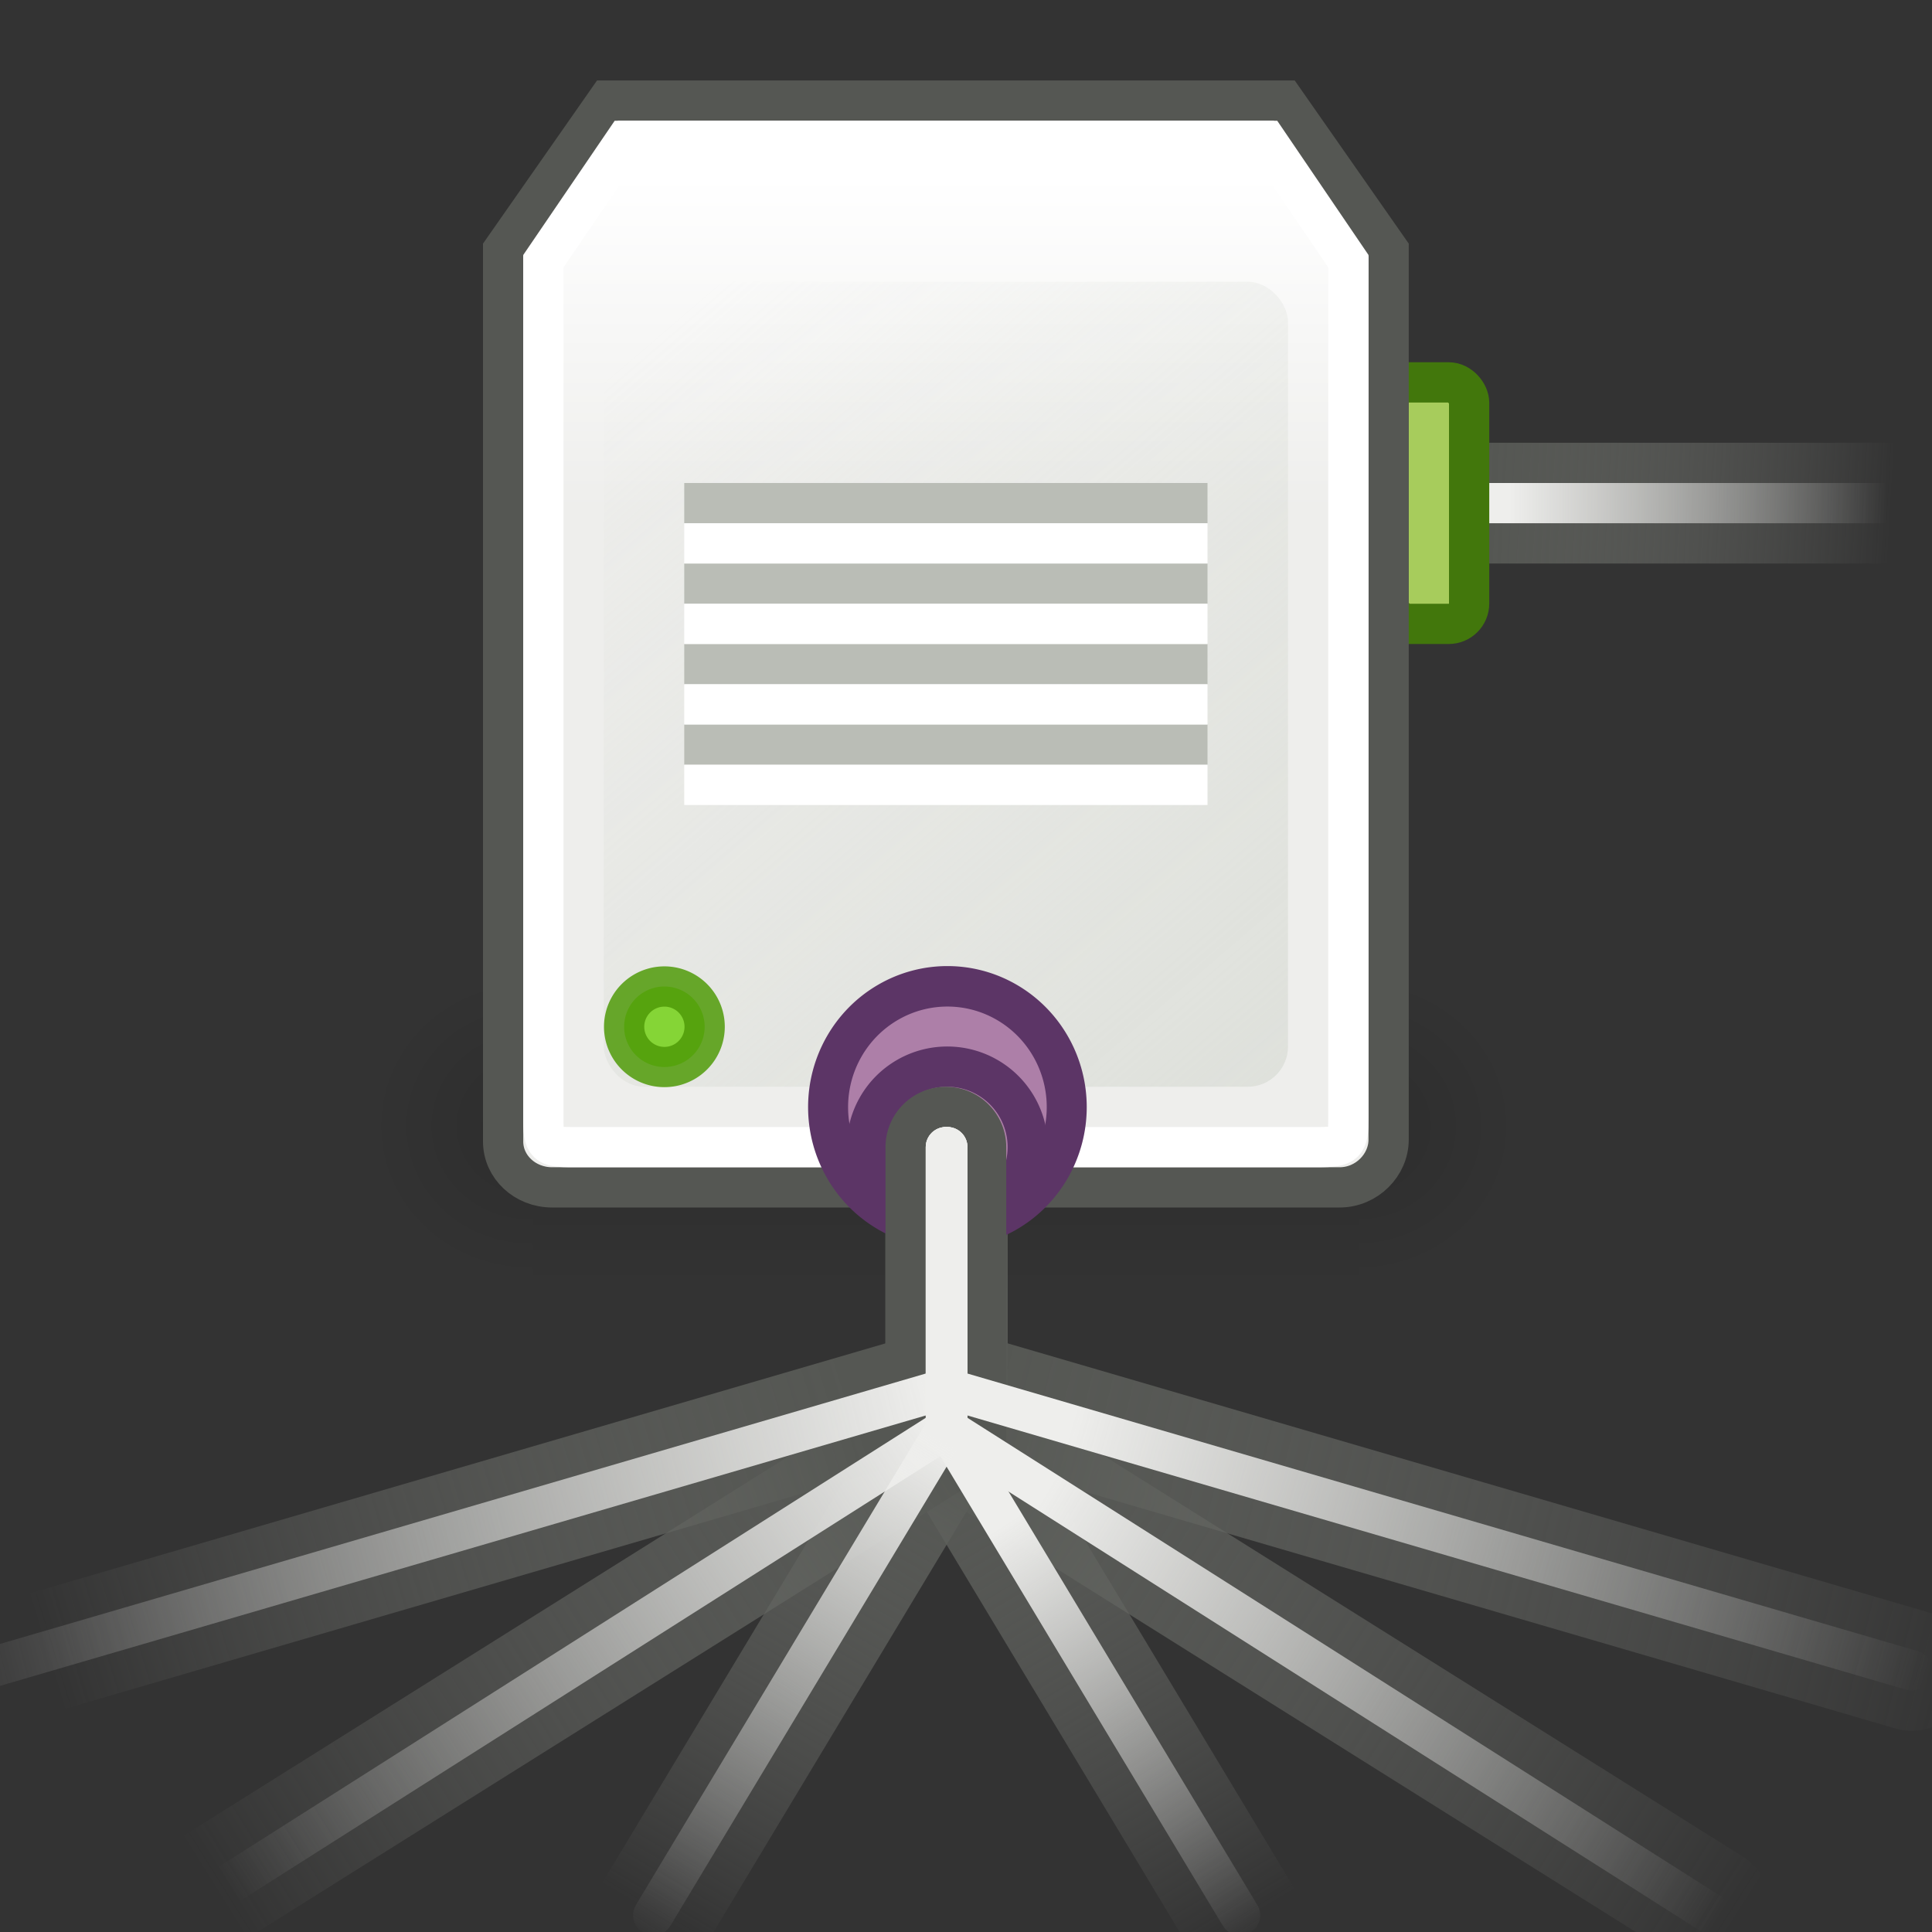 <?xml version="1.0" encoding="UTF-8" standalone="no"?>
<!-- Created with Inkscape (http://www.inkscape.org/) -->
<svg
   xmlns:dc="http://purl.org/dc/elements/1.1/"
   xmlns:cc="http://creativecommons.org/ns#"
   xmlns:rdf="http://www.w3.org/1999/02/22-rdf-syntax-ns#"
   xmlns:svg="http://www.w3.org/2000/svg"
   xmlns="http://www.w3.org/2000/svg"
   xmlns:xlink="http://www.w3.org/1999/xlink"
   xmlns:sodipodi="http://sodipodi.sourceforge.net/DTD/sodipodi-0.dtd"
   xmlns:inkscape="http://www.inkscape.org/namespaces/inkscape"
   width="48px"
   height="48px"
   id="svg7195"
   sodipodi:version="0.32"
   inkscape:version="0.46"
   sodipodi:docbase="/home/cornelius/Desktop"
   sodipodi:docname="neat-control.svg"
   inkscape:output_extension="org.inkscape.output.svg.inkscape"
   inkscape:export-filename="/home/cornelius/Desktop/network-proxy-48.png"
   inkscape:export-xdpi="90"
   inkscape:export-ydpi="90">
  <rect width="100%" height="100%" fill="#333333" stroke="none"/>
  <defs
     id="defs7197">
    <inkscape:perspective
       sodipodi:type="inkscape:persp3d"
       inkscape:vp_x="0 : 24 : 1"
       inkscape:vp_y="0 : 1000 : 0"
       inkscape:vp_z="48 : 24 : 1"
       inkscape:persp3d-origin="24 : 16 : 1"
       id="perspective96" />
    <linearGradient
       id="linearGradient5466"
       inkscape:collect="always">
      <stop
         id="stop5468"
         offset="0"
         style="stop-color:#555753;stop-opacity:1" />
      <stop
         id="stop5470"
         offset="1"
         style="stop-color:#888a85;stop-opacity:0;" />
    </linearGradient>
    <linearGradient
       inkscape:collect="always"
       xlink:href="#linearGradient5466"
       id="linearGradient5538"
       gradientUnits="userSpaceOnUse"
       x1="37.871"
       y1="12.5"
       x2="47.966"
       y2="13.077"
       gradientTransform="translate(-1,0)" />
    <linearGradient
       inkscape:collect="always"
       xlink:href="#linearGradient6393"
       id="linearGradient5540"
       gradientUnits="userSpaceOnUse"
       x1="38.521"
       y1="12.5"
       x2="47.864"
       y2="12.5"
       gradientTransform="translate(-1,0)" />
    <radialGradient
       inkscape:collect="always"
       xlink:href="#linearGradient5060"
       id="radialGradient5546"
       gradientUnits="userSpaceOnUse"
       gradientTransform="matrix(-2.752,0,0,1.97,92.228,-876.534)"
       cx="602.66"
       cy="488.08"
       fx="602.66"
       fy="488.08"
       r="117.143" />
    <linearGradient
       inkscape:collect="always"
       id="linearGradient5060">
      <stop
         style="stop-color:black;stop-opacity:1;"
         offset="0"
         id="stop5062" />
      <stop
         style="stop-color:black;stop-opacity:0;"
         offset="1"
         id="stop5064" />
    </linearGradient>
    <radialGradient
       inkscape:collect="always"
       xlink:href="#linearGradient5060"
       id="radialGradient5544"
       gradientUnits="userSpaceOnUse"
       gradientTransform="matrix(2.752,0,0,1.97,-1568.576,-873.757)"
       cx="605.714"
       cy="486.648"
       fx="605.714"
       fy="486.648"
       r="117.143" />
    <linearGradient
       id="linearGradient5048">
      <stop
         style="stop-color:black;stop-opacity:0;"
         offset="0"
         id="stop5050" />
      <stop
         id="stop5056"
         offset="0.5"
         style="stop-color:black;stop-opacity:1;" />
      <stop
         style="stop-color:black;stop-opacity:0;"
         offset="1"
         id="stop5052" />
    </linearGradient>
    <linearGradient
       inkscape:collect="always"
       xlink:href="#linearGradient5048"
       id="linearGradient5542"
       gradientUnits="userSpaceOnUse"
       gradientTransform="matrix(3.429,0,0,1.97,-1977.491,-872.885)"
       x1="302.857"
       y1="366.648"
       x2="302.857"
       y2="609.505" />
    <linearGradient
       id="linearGradient5459"
       inkscape:collect="always">
      <stop
         id="stop5461"
         offset="0"
         style="stop-color:#555753;stop-opacity:1" />
      <stop
         id="stop5463"
         offset="1"
         style="stop-color:#888a85;stop-opacity:0;" />
    </linearGradient>
    <linearGradient
       inkscape:collect="always"
       xlink:href="#linearGradient5459"
       id="linearGradient5548"
       gradientUnits="userSpaceOnUse"
       x1="24.399"
       y1="35.276"
       x2="31.843"
       y2="47.757"
       gradientTransform="translate(-1,0)" />
    <linearGradient
       id="linearGradient5429"
       inkscape:collect="always">
      <stop
         id="stop5431"
         offset="0"
         style="stop-color:#555753;stop-opacity:1" />
      <stop
         id="stop5433"
         offset="1"
         style="stop-color:#888a85;stop-opacity:0;" />
    </linearGradient>
    <linearGradient
       inkscape:collect="always"
       xlink:href="#linearGradient5429"
       id="linearGradient5550"
       gradientUnits="userSpaceOnUse"
       x1="24.399"
       y1="35.276"
       x2="44.068"
       y2="47.804"
       gradientTransform="translate(-1,0)" />
    <linearGradient
       id="linearGradient5423"
       inkscape:collect="always">
      <stop
         id="stop5425"
         offset="0"
         style="stop-color:#555753;stop-opacity:1" />
      <stop
         id="stop5427"
         offset="1"
         style="stop-color:#888a85;stop-opacity:0;" />
    </linearGradient>
    <linearGradient
       inkscape:collect="always"
       xlink:href="#linearGradient5423"
       id="linearGradient5552"
       gradientUnits="userSpaceOnUse"
       x1="24.399"
       y1="35.276"
       x2="50"
       y2="41.644"
       gradientTransform="translate(-1,0)" />
    <linearGradient
       id="linearGradient5447"
       inkscape:collect="always">
      <stop
         id="stop5449"
         offset="0"
         style="stop-color:#555753;stop-opacity:1" />
      <stop
         id="stop5451"
         offset="1"
         style="stop-color:#888a85;stop-opacity:0;" />
    </linearGradient>
    <linearGradient
       inkscape:collect="always"
       xlink:href="#linearGradient5447"
       id="linearGradient5554"
       gradientUnits="userSpaceOnUse"
       x1="24.399"
       y1="35.276"
       x2="17.21"
       y2="47.549"
       gradientTransform="translate(-1,0)" />
    <linearGradient
       id="linearGradient5441"
       inkscape:collect="always">
      <stop
         id="stop5443"
         offset="0"
         style="stop-color:#555753;stop-opacity:1" />
      <stop
         id="stop5445"
         offset="1"
         style="stop-color:#888a85;stop-opacity:0;" />
    </linearGradient>
    <linearGradient
       inkscape:collect="always"
       xlink:href="#linearGradient5441"
       id="linearGradient5556"
       gradientUnits="userSpaceOnUse"
       x1="24.399"
       y1="35.276"
       x2="6.147"
       y2="46.669"
       gradientTransform="translate(-1,0)" />
    <linearGradient
       inkscape:collect="always"
       id="linearGradient6294">
      <stop
         style="stop-color:#ffffff;stop-opacity:1"
         offset="0"
         id="stop6296" />
      <stop
         style="stop-color:#eeeeec;stop-opacity:1"
         offset="1"
         id="stop6298" />
    </linearGradient>
    <linearGradient
       inkscape:collect="always"
       xlink:href="#linearGradient6294"
       id="linearGradient5558"
       gradientUnits="userSpaceOnUse"
       gradientTransform="matrix(1.375,0,0,1.286,-10.188,-3.286)"
       x1="26.821"
       y1="5.971"
       x2="26.821"
       y2="12.408" />
    <linearGradient
       inkscape:collect="always"
       id="linearGradient6427">
      <stop
         style="stop-color:#d3d7cf;stop-opacity:1;"
         offset="0"
         id="stop6429" />
      <stop
         style="stop-color:#d3d7cf;stop-opacity:0;"
         offset="1"
         id="stop6431" />
    </linearGradient>
    <linearGradient
       inkscape:collect="always"
       xlink:href="#linearGradient6427"
       id="linearGradient5560"
       gradientUnits="userSpaceOnUse"
       gradientTransform="translate(-1,1)"
       x1="41.571"
       y1="32.504"
       x2="18.827"
       y2="6" />
    <linearGradient
       id="linearGradient5435"
       inkscape:collect="always">
      <stop
         id="stop5437"
         offset="0"
         style="stop-color:#555753;stop-opacity:1" />
      <stop
         id="stop5439"
         offset="1"
         style="stop-color:#888a85;stop-opacity:0;" />
    </linearGradient>
    <linearGradient
       inkscape:collect="always"
       xlink:href="#linearGradient5435"
       id="linearGradient5562"
       gradientUnits="userSpaceOnUse"
       x1="22.281"
       y1="35"
       x2="2.158"
       y2="41.171"
       gradientTransform="translate(-1,0)" />
    <linearGradient
       inkscape:collect="always"
       xlink:href="#linearGradient6393"
       id="linearGradient5564"
       gradientUnits="userSpaceOnUse"
       x1="27.061"
       y1="36.951"
       x2="43.96"
       y2="47.034"
       gradientTransform="translate(-1,0)" />
    <linearGradient
       inkscape:collect="always"
       xlink:href="#linearGradient6393"
       id="linearGradient5566"
       gradientUnits="userSpaceOnUse"
       x1="24.408"
       y1="35.759"
       x2="-0.585"
       y2="42"
       gradientTransform="translate(-1,0)" />
    <linearGradient
       inkscape:collect="always"
       xlink:href="#linearGradient6393"
       id="linearGradient5568"
       gradientUnits="userSpaceOnUse"
       x1="24.408"
       y1="35.759"
       x2="6.736"
       y2="46.911"
       gradientTransform="translate(-1,0)" />
    <linearGradient
       inkscape:collect="always"
       xlink:href="#linearGradient6393"
       id="linearGradient5570"
       gradientUnits="userSpaceOnUse"
       x1="25.703"
       y1="38.042"
       x2="32.308"
       y2="48.084"
       gradientTransform="translate(-1,0)" />
    <linearGradient
       inkscape:collect="always"
       xlink:href="#linearGradient6393"
       id="linearGradient5572"
       gradientUnits="userSpaceOnUse"
       x1="24.408"
       y1="35.759"
       x2="16.729"
       y2="48.084"
       gradientTransform="translate(-1,0)" />
    <linearGradient
       inkscape:collect="always"
       id="linearGradient6393">
      <stop
         style="stop-color:#eeeeec;stop-opacity:1;"
         offset="0"
         id="stop6395" />
      <stop
         style="stop-color:#eeeeec;stop-opacity:0;"
         offset="1"
         id="stop6397" />
    </linearGradient>
    <linearGradient
       inkscape:collect="always"
       xlink:href="#linearGradient6393"
       id="linearGradient5574"
       gradientUnits="userSpaceOnUse"
       x1="27.727"
       y1="35"
       x2="49"
       y2="41.063"
       gradientTransform="translate(-1,0)" />
  </defs>
  <sodipodi:namedview
     id="base"
     pagecolor="#ffffff"
     bordercolor="#666666"
     borderopacity="1.0"
     inkscape:pageopacity="0.0"
     inkscape:pageshadow="2"
     inkscape:zoom="7"
     inkscape:cx="24"
     inkscape:cy="24"
     inkscape:current-layer="layer1"
     showgrid="true"
     inkscape:grid-bbox="true"
     inkscape:document-units="px"
     inkscape:window-width="872"
     inkscape:window-height="700"
     inkscape:window-x="803"
     inkscape:window-y="47" />
  <g
     id="layer1"
     inkscape:label="Layer 1"
     inkscape:groupmode="layer">
    <path
       style="opacity:1;color:#000000;fill:none;fill-opacity:1;fill-rule:evenodd;stroke:url(#linearGradient5538);stroke-width:3;stroke-linecap:round;stroke-linejoin:miter;marker:none;marker-start:none;marker-mid:none;marker-end:none;stroke-miterlimit:4;stroke-dasharray:none;stroke-dashoffset:0;stroke-opacity:1;visibility:visible;display:inline;overflow:visible;enable-background:accumulate"
       d="M 37.004,12.5 L 47.004,12.5"
       id="path5472" />
    <path
       id="path5474"
       d="M 37.004,12.5 L 47.004,12.5"
       style="opacity:1;color:#000000;fill:none;fill-opacity:1;fill-rule:evenodd;stroke:url(#linearGradient5540);stroke-width:1px;stroke-linecap:round;stroke-linejoin:miter;marker:none;marker-start:none;marker-mid:none;marker-end:none;stroke-miterlimit:4;stroke-dasharray:none;stroke-dashoffset:0;stroke-opacity:1;visibility:visible;display:inline;overflow:visible;enable-background:accumulate" />
    <rect
       ry="0.506"
       rx="0.506"
       y="9.5"
       x="34.5"
       height="6"
       width="2"
       id="rect5476"
       style="opacity:1;color:#000000;fill:#a7cc5c;fill-opacity:1;fill-rule:evenodd;stroke:#42770c;stroke-width:1;stroke-linecap:square;stroke-linejoin:miter;marker:none;marker-start:none;marker-mid:none;marker-end:none;stroke-miterlimit:4;stroke-dasharray:none;stroke-dashoffset:0;stroke-opacity:1;visibility:visible;display:inline;overflow:visible;enable-background:accumulate" />
    <g
       style="opacity:0.31;display:inline"
       transform="matrix(-1.2388921e-2,0,0,1.6597884e-2,14.355,26.562)"
       id="g5478">
      <rect
         style="opacity:0.402;color:#000000;fill:url(#linearGradient5542);fill-opacity:1;fill-rule:nonzero;stroke:none;stroke-width:1;stroke-linecap:round;stroke-linejoin:miter;marker:none;marker-start:none;marker-mid:none;marker-end:none;stroke-miterlimit:4;stroke-dasharray:none;stroke-dashoffset:0;stroke-opacity:1;visibility:visible;display:inline;overflow:visible"
         id="rect5480"
         width="1655.689"
         height="478.357"
         x="-1566.019"
         y="-150.697" />
      <path
         style="opacity:0.402;color:#000000;fill:url(#radialGradient5544);fill-opacity:1;fill-rule:nonzero;stroke:none;stroke-width:1;stroke-linecap:round;stroke-linejoin:miter;marker:none;marker-start:none;marker-mid:none;marker-end:none;stroke-miterlimit:4;stroke-dasharray:none;stroke-dashoffset:0;stroke-opacity:1;visibility:visible;display:inline;overflow:visible"
         d="M 89.67,-151.552 C 89.67,-151.552 89.67,326.779 89.67,326.779 C 231.367,327.679 432.226,219.609 432.226,87.583 C 432.226,-44.444 274.102,-151.552 89.67,-151.552 z"
         id="path5482"
         sodipodi:nodetypes="cccc" />
      <path
         sodipodi:nodetypes="cccc"
         id="path5484"
         d="M -1566.019,-154.329 C -1566.019,-154.329 -1566.019,324.002 -1566.019,324.002 C -1707.717,324.902 -1908.575,216.832 -1908.575,84.806 C -1908.575,-47.221 -1750.451,-154.329 -1566.019,-154.329 z"
         style="opacity:0.402;color:#000000;fill:url(#radialGradient5546);fill-opacity:1;fill-rule:nonzero;stroke:none;stroke-width:1;stroke-linecap:round;stroke-linejoin:miter;marker:none;marker-start:none;marker-mid:none;marker-end:none;stroke-miterlimit:4;stroke-dasharray:none;stroke-dashoffset:0;stroke-opacity:1;visibility:visible;display:inline;overflow:visible" />
    </g>
    <path
       sodipodi:nodetypes="ccc"
       id="path5486"
       d="M 23.536,24.5 L 23.536,35.5 L 30.808,47.584"
       style="opacity:1;color:#000000;fill:none;fill-opacity:1;fill-rule:evenodd;stroke:url(#linearGradient5548);stroke-width:3;stroke-linecap:round;stroke-linejoin:miter;marker:none;marker-start:none;marker-mid:none;marker-end:none;stroke-miterlimit:4;stroke-dasharray:none;stroke-dashoffset:0;stroke-opacity:1;visibility:visible;display:inline;overflow:visible;enable-background:accumulate" />
    <path
       style="opacity:1;color:#000000;fill:none;fill-opacity:1;fill-rule:evenodd;stroke:url(#linearGradient5550);stroke-width:3;stroke-linecap:round;stroke-linejoin:miter;marker:none;marker-start:none;marker-mid:none;marker-end:none;stroke-miterlimit:4;stroke-dasharray:none;stroke-dashoffset:0;stroke-opacity:1;visibility:visible;display:inline;overflow:visible;enable-background:accumulate"
       d="M 23.536,24.5 L 23.536,35.5 L 42.485,47.386"
       id="path5488"
       sodipodi:nodetypes="ccc" />
    <path
       sodipodi:nodetypes="ccc"
       id="path5490"
       d="M 23.536,24.5 L 23.536,34.5 L 47.5,41.5"
       style="opacity:1;color:#000000;fill:none;fill-opacity:1;fill-rule:evenodd;stroke:url(#linearGradient5552);stroke-width:3;stroke-linecap:round;stroke-linejoin:miter;marker:none;marker-start:none;marker-mid:none;marker-end:none;stroke-miterlimit:4;stroke-dasharray:none;stroke-dashoffset:0;stroke-opacity:1;visibility:visible;display:inline;overflow:visible;enable-background:accumulate" />
    <path
       style="opacity:1;color:#000000;fill:none;fill-opacity:1;fill-rule:evenodd;stroke:url(#linearGradient5554);stroke-width:3;stroke-linecap:round;stroke-linejoin:miter;marker:none;marker-start:none;marker-mid:none;marker-end:none;stroke-miterlimit:4;stroke-dasharray:none;stroke-dashoffset:0;stroke-opacity:1;visibility:visible;display:inline;overflow:visible;enable-background:accumulate"
       d="M 23.5,24.5 L 23.5,35.5 L 16.229,47.584"
       id="path5492"
       sodipodi:nodetypes="ccc" />
    <path
       sodipodi:nodetypes="ccc"
       id="path5494"
       d="M 23.5,24.5 L 23.5,35.5 L 4.551,47.386"
       style="opacity:1;color:#000000;fill:none;fill-opacity:1;fill-rule:evenodd;stroke:url(#linearGradient5556);stroke-width:3;stroke-linecap:round;stroke-linejoin:miter;marker:none;marker-start:none;marker-mid:none;marker-end:none;stroke-miterlimit:4;stroke-dasharray:none;stroke-dashoffset:0;stroke-opacity:1;visibility:visible;display:inline;overflow:visible;enable-background:accumulate" />
    <path
       sodipodi:nodetypes="ccccccccc"
       id="path5496"
       d="M 15.093,2.5 L 31.907,2.5 L 34.5,6.21 L 34.5,28.313 C 34.5,28.944 33.957,29.5 33.282,29.5 L 13.718,29.5 C 13.043,29.5 12.5,28.992 12.5,28.361 L 12.5,6.21 L 15.093,2.5 z"
       style="color:#000000;fill:url(#linearGradient5558);fill-opacity:1;fill-rule:evenodd;stroke:#555753;stroke-width:1px;stroke-linecap:round;stroke-linejoin:miter;marker:none;marker-start:none;marker-mid:none;marker-end:none;stroke-miterlimit:4;stroke-dashoffset:0;stroke-opacity:1;visibility:visible;display:inline;overflow:visible;enable-background:accumulate" />
    <rect
       ry="1"
       rx="1"
       y="7"
       x="15"
       height="20"
       width="17"
       id="rect5498"
       style="opacity:0.838;color:#000000;fill:url(#linearGradient5560);fill-opacity:1;fill-rule:evenodd;stroke:none;stroke-width:1;stroke-linecap:square;stroke-linejoin:miter;marker:none;marker-start:none;marker-mid:none;marker-end:none;stroke-miterlimit:4;stroke-dasharray:none;stroke-dashoffset:0;stroke-opacity:1;visibility:visible;display:inline;overflow:visible;enable-background:accumulate" />
    <path
       style="color:#000000;fill:none;fill-opacity:1;fill-rule:evenodd;stroke:#ffffff;stroke-width:1px;stroke-linecap:round;stroke-linejoin:miter;marker:none;marker-start:none;marker-mid:none;marker-end:none;stroke-miterlimit:4;stroke-dashoffset:0;stroke-opacity:1;visibility:visible;display:inline;overflow:visible;enable-background:accumulate"
       d="M 15.536,3.5 L 31.468,3.5 L 33.5,6.489 L 33.5,27.777 C 33.5,28.423 33.44,28.5 32.739,28.5 L 14.348,28.5 C 13.647,28.5 13.5,28.511 13.5,27.866 L 13.5,6.489 L 15.536,3.5 z"
       id="path5500"
       sodipodi:nodetypes="ccccccccc" />
    <path
       transform="matrix(-1.483,0,0,1.501,54.788,-9.838)"
       d="M 23.071,24.879 A 1.999,1.999 0 1 1 19.073,24.879 A 1.999,1.999 0 1 1 23.071,24.879 z"
       sodipodi:ry="1.9989744"
       sodipodi:rx="1.9989744"
       sodipodi:cy="24.879318"
       sodipodi:cx="21.071667"
       id="path5502"
       style="color:#000000;fill:#ad7fa8;fill-opacity:1;fill-rule:evenodd;stroke:#5c3566;stroke-width:0.67px;stroke-linecap:round;stroke-linejoin:miter;marker:none;marker-start:none;marker-mid:none;marker-end:none;stroke-miterlimit:4;stroke-dasharray:none;stroke-dashoffset:0;stroke-opacity:1;visibility:visible;display:inline;overflow:visible;enable-background:accumulate"
       sodipodi:type="arc" />
    <path
       sodipodi:type="arc"
       style="color:#000000;fill:#ad7fa8;fill-opacity:1;fill-rule:evenodd;stroke:#5c3566;stroke-width:1px;stroke-linecap:round;stroke-linejoin:miter;marker:none;marker-start:none;marker-mid:none;marker-end:none;stroke-miterlimit:4;stroke-dasharray:none;stroke-dashoffset:0;stroke-opacity:1;visibility:visible;display:inline;overflow:visible;enable-background:accumulate"
       id="path5504"
       sodipodi:cx="21.071667"
       sodipodi:cy="24.879318"
       sodipodi:rx="1.9989744"
       sodipodi:ry="1.9989744"
       d="M 23.071,24.879 A 1.999,1.999 0 1 1 19.073,24.879 A 1.999,1.999 0 1 1 23.071,24.879 z"
       transform="matrix(-1,0,0,1,44.607,3.62)" />
    <path
       style="fill:none;fill-rule:evenodd;stroke:url(#linearGradient5562);stroke-width:3;stroke-linecap:round;stroke-linejoin:miter;stroke-miterlimit:4;stroke-dasharray:none;stroke-opacity:1"
       d="M 23.5,28.5 L 23.5,34.5 L -0.464,41.5"
       id="path5506"
       sodipodi:nodetypes="ccc" />
    <path
       sodipodi:nodetypes="ccc"
       id="path5508"
       d="M 23.536,28.5 L 23.536,35.5 L 42.46,47.518"
       style="opacity:1;color:#000000;fill:none;fill-opacity:1;fill-rule:evenodd;stroke:url(#linearGradient5564);stroke-width:1px;stroke-linecap:round;stroke-linejoin:miter;marker:none;marker-start:none;marker-mid:none;marker-end:none;stroke-miterlimit:4;stroke-dasharray:none;stroke-dashoffset:0;stroke-opacity:1;visibility:visible;display:inline;overflow:visible;enable-background:accumulate" />
    <path
       sodipodi:nodetypes="ccc"
       id="path5510"
       d="M 23.5,28.5 L 23.5,34.5 L -0.464,41.5"
       style="fill:none;fill-rule:evenodd;stroke:url(#linearGradient5566);stroke-width:1px;stroke-linecap:round;stroke-linejoin:miter;stroke-opacity:1" />
    <path
       style="opacity:1;color:#000000;fill:none;fill-opacity:1;fill-rule:evenodd;stroke:url(#linearGradient5568);stroke-width:1px;stroke-linecap:round;stroke-linejoin:miter;marker:none;marker-start:none;marker-mid:none;marker-end:none;stroke-miterlimit:4;stroke-dasharray:none;stroke-dashoffset:0;stroke-opacity:1;visibility:visible;display:inline;overflow:visible;enable-background:accumulate"
       d="M 23.5,28.5 L 23.5,35.5 L 4.576,47.518"
       id="path5512"
       sodipodi:nodetypes="ccc" />
    <path
       style="opacity:1;color:#000000;fill:none;fill-opacity:1;fill-rule:evenodd;stroke:url(#linearGradient5570);stroke-width:1px;stroke-linecap:round;stroke-linejoin:miter;marker:none;marker-start:none;marker-mid:none;marker-end:none;stroke-miterlimit:4;stroke-dasharray:none;stroke-dashoffset:0;stroke-opacity:1;visibility:visible;display:inline;overflow:visible;enable-background:accumulate"
       d="M 23.536,28.5 L 23.536,35.5 L 30.808,47.584"
       id="path5514"
       sodipodi:nodetypes="ccc" />
    <path
       sodipodi:nodetypes="ccc"
       id="path5516"
       d="M 23.5,28.5 C 23.5,31.25 23.5,35.5 23.5,35.5 L 16.229,47.584"
       style="opacity:1;color:#000000;fill:none;fill-opacity:1;fill-rule:evenodd;stroke:url(#linearGradient5572);stroke-width:1px;stroke-linecap:round;stroke-linejoin:miter;marker:none;marker-start:none;marker-mid:none;marker-end:none;stroke-miterlimit:4;stroke-dasharray:none;stroke-dashoffset:0;stroke-opacity:1;visibility:visible;display:inline;overflow:visible;enable-background:accumulate" />
    <path
       style="opacity:1;color:#000000;fill:none;fill-opacity:1;fill-rule:evenodd;stroke:url(#linearGradient5574);stroke-width:1px;stroke-linecap:round;stroke-linejoin:miter;marker:none;marker-start:none;marker-mid:none;marker-end:none;stroke-miterlimit:4;stroke-dasharray:none;stroke-dashoffset:0;stroke-opacity:1;visibility:visible;display:inline;overflow:visible;enable-background:accumulate"
       d="M 23.536,28.5 L 23.536,34.5 L 47.5,41.5"
       id="path5518"
       sodipodi:nodetypes="ccc" />
    <path
       sodipodi:nodetypes="cc"
       id="path5520"
       d="M 17.5,12.5 L 29.5,12.5"
       style="fill:none;fill-rule:evenodd;stroke:#babdb6;stroke-width:1;stroke-linecap:square;stroke-linejoin:miter;stroke-miterlimit:4;stroke-dasharray:none;stroke-opacity:1" />
    <path
       style="fill:none;fill-rule:evenodd;stroke:#babdb6;stroke-width:1;stroke-linecap:square;stroke-linejoin:miter;stroke-miterlimit:4;stroke-dasharray:none;stroke-opacity:1"
       d="M 17.5,14.5 L 29.5,14.5"
       id="path5522"
       sodipodi:nodetypes="cc" />
    <path
       sodipodi:nodetypes="cc"
       id="path5524"
       d="M 17.5,16.5 L 29.5,16.5"
       style="fill:none;fill-rule:evenodd;stroke:#babdb6;stroke-width:1;stroke-linecap:square;stroke-linejoin:miter;stroke-miterlimit:4;stroke-dasharray:none;stroke-opacity:1" />
    <path
       style="fill:none;fill-rule:evenodd;stroke:#babdb6;stroke-width:1;stroke-linecap:square;stroke-linejoin:miter;stroke-miterlimit:4;stroke-dasharray:none;stroke-opacity:1"
       d="M 17.5,18.5 L 29.5,18.5"
       id="path5526"
       sodipodi:nodetypes="cc" />
    <path
       style="fill:none;fill-rule:evenodd;stroke:#ffffff;stroke-width:1;stroke-linecap:square;stroke-linejoin:miter;stroke-miterlimit:4;stroke-dasharray:none;stroke-opacity:1"
       d="M 17.5,13.5 L 29.5,13.5"
       id="path5528"
       sodipodi:nodetypes="cc" />
    <path
       sodipodi:nodetypes="cc"
       id="path5530"
       d="M 17.5,15.5 L 29.5,15.5"
       style="fill:none;fill-rule:evenodd;stroke:#ffffff;stroke-width:1;stroke-linecap:square;stroke-linejoin:miter;stroke-miterlimit:4;stroke-dasharray:none;stroke-opacity:1" />
    <path
       style="fill:none;fill-rule:evenodd;stroke:#ffffff;stroke-width:1;stroke-linecap:square;stroke-linejoin:miter;stroke-miterlimit:4;stroke-dasharray:none;stroke-opacity:1"
       d="M 17.5,17.5 L 29.5,17.5"
       id="path5532"
       sodipodi:nodetypes="cc" />
    <path
       sodipodi:nodetypes="cc"
       id="path5534"
       d="M 17.5,19.5 L 29.5,19.5"
       style="fill:none;fill-rule:evenodd;stroke:#ffffff;stroke-width:1;stroke-linecap:square;stroke-linejoin:miter;stroke-miterlimit:4;stroke-dasharray:none;stroke-opacity:1" />
    <path
       transform="matrix(0.792,0,0,0.792,2.478,5.982)"
       d="M 18.976,24.656 A 1.263,1.263 0 1 1 16.45,24.656 A 1.263,1.263 0 1 1 18.976,24.656 z"
       sodipodi:ry="1.2632571"
       sodipodi:rx="1.2632571"
       sodipodi:cy="24.655764"
       sodipodi:cx="17.712936"
       id="path5536"
       style="opacity:0.838;color:#000000;fill:#73d216;fill-opacity:1;fill-rule:evenodd;stroke:#4e9a06;stroke-width:1.263;stroke-linecap:square;stroke-linejoin:miter;marker:none;marker-start:none;marker-mid:none;marker-end:none;stroke-miterlimit:4;stroke-dasharray:none;stroke-dashoffset:0;stroke-opacity:1;visibility:visible;display:inline;overflow:visible;enable-background:accumulate"
       sodipodi:type="arc" />
  </g>
</svg>

